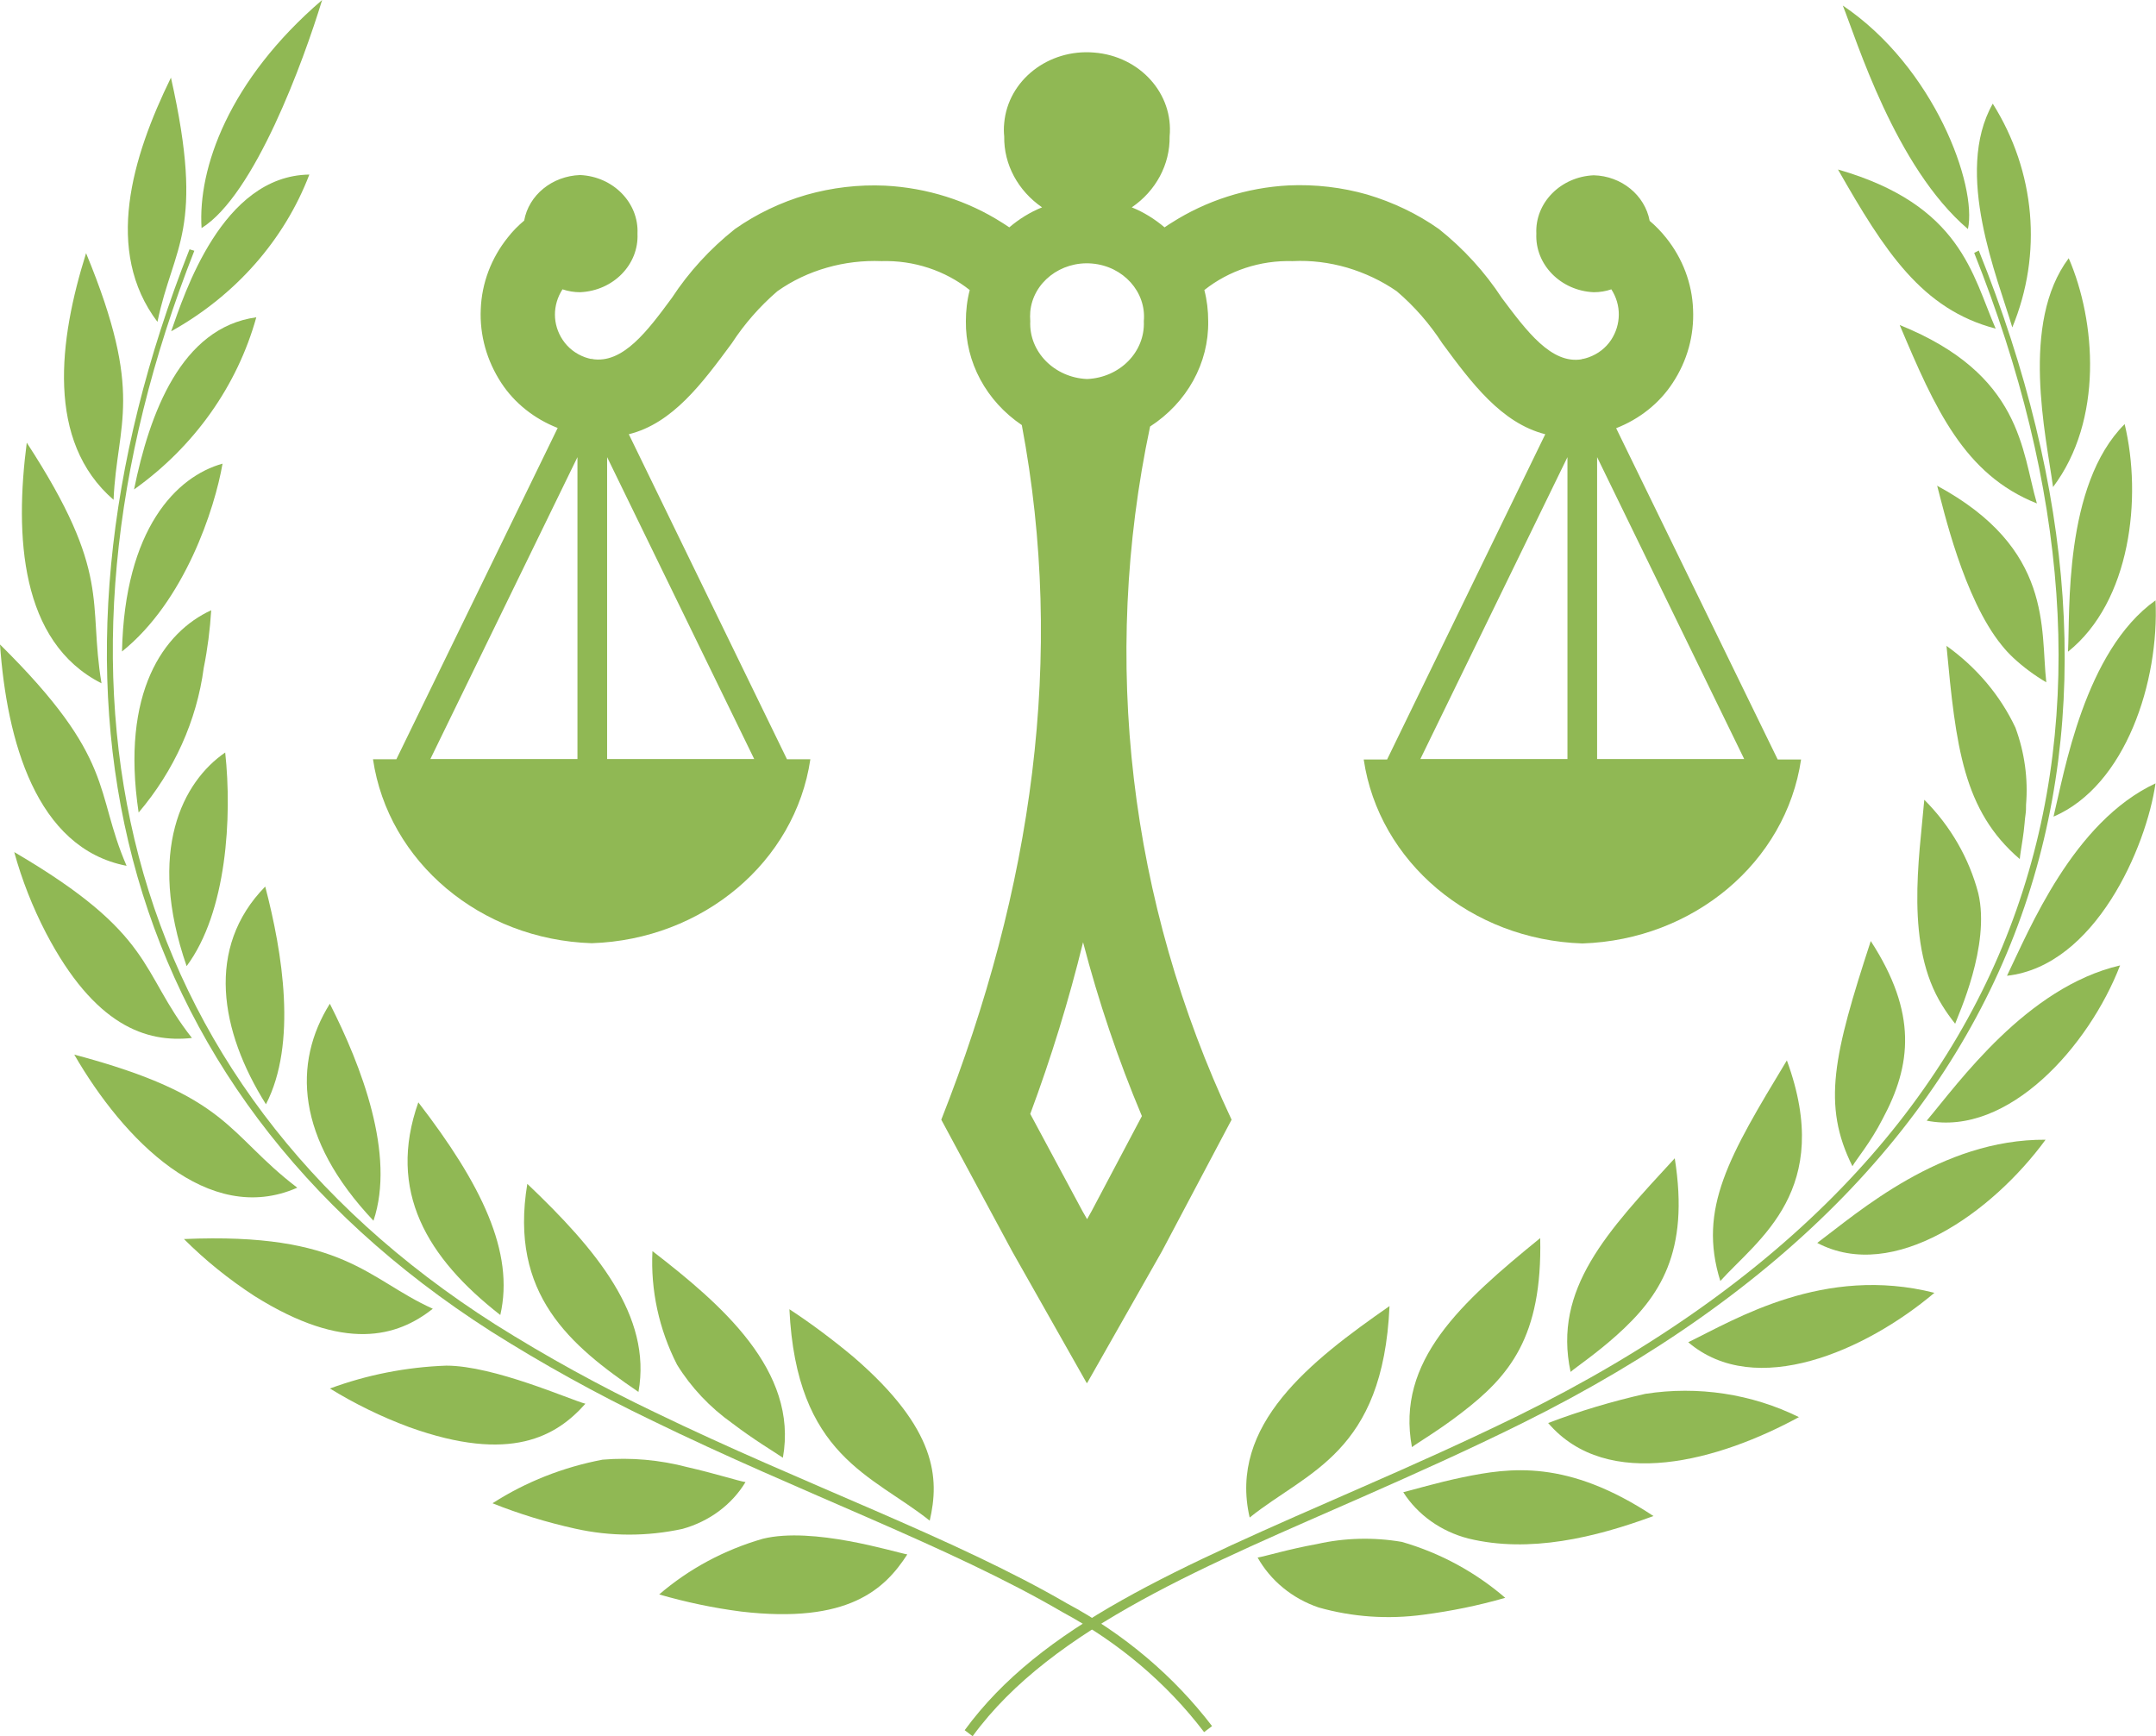 <?xml version="1.0" encoding="UTF-8"?><svg id="_ÎÓÈ_2" xmlns="http://www.w3.org/2000/svg" viewBox="0 0 89.42 72"><g id="Group_4536"><g id="Group_4535"><path id="Path_17890" d="M45.09,50.56l.18-.32,2.09-3.95c-.99-2.35-1.8-4.76-2.44-7.21-.59,2.41-1.32,4.78-2.19,7.12l2.17,4.04.19.33ZM65.01,18.96v12.52h-6.1l6.1-12.52ZM72.34,31.48h-6.1v-12.52l6.1,12.52ZM25.18,18.96v12.52h6.1l-6.1-12.52ZM17.85,31.48h6.1v-12.52l-6.1,12.52ZM45.09,15.72c1.36-.06,2.41-1.13,2.35-2.4.11-1.21-.85-2.28-2.15-2.39s-2.45.79-2.56,2c-.01.13-.01.26,0,.39-.06,1.27,1,2.34,2.35,2.4M45.09,57.36l3.1-5.46,2.89-5.46c-4.25-9.04-5.43-19.07-3.38-28.75,1.53-.99,2.44-2.63,2.41-4.37,0-.44-.05-.87-.16-1.29,1.02-.81,2.32-1.24,3.66-1.2.77-.04,1.53.06,2.26.27.74.22,1.44.55,2.06.98.74.63,1.37,1.36,1.89,2.16,1.21,1.64,2.45,3.31,4.27,3.77l-6.56,13.49h-.97c.63,4.26,4.46,7.48,9.07,7.63,4.61-.15,8.44-3.37,9.07-7.63h-.97l-6.7-13.74c.97-.38,1.79-1.03,2.34-1.87.61-.92.9-1.98.85-3.06-.04-1.07-.43-2.11-1.12-2.97-.2-.25-.43-.49-.68-.7-.2-1.07-1.17-1.86-2.32-1.89-1.37.06-2.44,1.14-2.38,2.42-.06,1.28,1.01,2.37,2.38,2.43.25,0,.5-.04.73-.12.42.65.41,1.46-.01,2.1-.22.33-.54.58-.93.72-.08.03-.16.05-.25.07v-.02s-.03.03-.03.03c-1.27.22-2.3-1.18-3.32-2.54-.7-1.07-1.58-2.04-2.61-2.86-.89-.63-1.9-1.11-2.97-1.43-1.05-.3-2.16-.43-3.26-.38-1.74.09-3.42.63-4.86,1.55-.1.06-.19.12-.29.19-.4-.34-.86-.63-1.36-.83,1-.68,1.59-1.78,1.57-2.94.17-1.77-1.23-3.33-3.13-3.48-1.9-.16-3.57,1.15-3.73,2.92-.02.19-.02.38,0,.56-.02,1.16.57,2.25,1.57,2.94-.5.2-.96.49-1.36.83-.09-.06-.19-.13-.29-.19-1.44-.92-3.12-1.45-4.86-1.54-1.1-.05-2.2.08-3.26.38-1.07.31-2.07.79-2.97,1.42-1.03.82-1.91,1.78-2.61,2.85-1.01,1.37-2.04,2.76-3.32,2.54v-.02s-.03.02-.03.02c-.08-.02-.17-.04-.25-.07-.39-.14-.71-.39-.93-.72-.43-.64-.43-1.45-.01-2.1.24.08.48.12.73.12,1.38-.06,2.44-1.15,2.38-2.43.06-1.28-1.01-2.37-2.38-2.43-1.16.04-2.13.83-2.32,1.89-.25.21-.48.44-.68.7-.69.86-1.08,1.9-1.12,2.97-.05,1.08.25,2.14.85,3.06.55.84,1.37,1.49,2.34,1.87l-6.69,13.74h-.97c.63,4.26,4.46,7.48,9.07,7.63,4.61-.15,8.44-3.37,9.07-7.63h-.97l-6.56-13.48c1.82-.45,3.05-2.12,4.27-3.77.52-.8,1.16-1.53,1.89-2.16.62-.44,1.32-.77,2.06-.98.73-.21,1.5-.3,2.26-.27,1.34-.04,2.64.39,3.66,1.2-.11.42-.16.86-.16,1.29-.02,1.7.84,3.31,2.32,4.31,1.81,9.6.45,19.2-3.34,28.81l2.94,5.46,3.09,5.46Z" fill="#90b854" fill-rule="evenodd" stroke-width="0"/><path id="Path_17891" d="M7.86,10.34C.83,28.13,4.43,45.03,20.38,55.23c2.14,1.35,4.36,2.58,6.65,3.68,6.16,3.01,12.38,5.23,17.03,7.95,2.32,1.25,4.33,2.94,5.88,4.98l.33-.25c-1.59-2.08-3.65-3.82-6.02-5.09-4.68-2.72-10.91-4.93-17.08-7.92-2.28-1.09-4.5-2.31-6.63-3.65C4.73,44.87,1.09,28.11,8.06,10.4l-.2-.06Z" fill="#90b854" stroke-width="0"/><path id="Path_17892" d="M32.74,54.3c.93.61,1.82,1.28,2.67,1.99,3.45,2.98,3.56,5.02,3.15,6.78-2.38-1.9-5.53-2.66-5.82-8.78" fill="#90b854" stroke-width="0"/><path id="Path_17893" d="M27.06,51.89c2.85,2.2,6.06,4.96,5.41,8.57-.35-.24-1.21-.75-2.1-1.43-.93-.66-1.71-1.49-2.29-2.43-.75-1.47-1.1-3.09-1.02-4.71" fill="#90b854" stroke-width="0"/><path id="Path_17894" d="M21.87,49.1c2.85,2.71,5.18,5.48,4.61,8.63-2.82-1.92-5.37-4.04-4.61-8.63" fill="#90b854" stroke-width="0"/><path id="Path_17895" d="M17.35,45.72c2.61,3.39,4,6.21,3.4,8.82-3.04-2.37-4.7-5.14-3.4-8.82" fill="#90b854" stroke-width="0"/><path id="Path_17896" d="M13.68,41.63c1.31,2.58,2.73,6.26,1.81,9-3.23-3.42-3.34-6.55-1.81-9" fill="#90b854" stroke-width="0"/><path id="Path_17897" d="M11,36.77c.72,2.75,1.33,6.51.03,9.03-1.91-3.04-2.51-6.5-.03-9.03" fill="#90b854" stroke-width="0"/><path id="Path_17898" d="M9.34,31.21c.29,2.66.07,6.62-1.6,8.86-1.66-4.79-.16-7.65,1.6-8.86" fill="#90b854" stroke-width="0"/><path id="Path_17899" d="M8.76,25.31c-.05.8-.15,1.6-.31,2.39-.29,2.19-1.23,4.27-2.7,6-.75-5,1.05-7.49,3.01-8.39" fill="#90b854" stroke-width="0"/><path id="Path_17900" d="M9.23,19.23c-.32,1.86-1.57,5.71-4.17,7.79.11-5.09,2.26-7.26,4.17-7.79" fill="#90b854" stroke-width="0"/><path id="Path_17901" d="M10.63,13.16c-.79,2.84-2.57,5.36-5.07,7.14.64-3.15,1.95-6.71,5.07-7.14" fill="#90b854" stroke-width="0"/><path id="Path_17902" d="M12.83,7.24c-1.04,2.72-3.07,5.02-5.73,6.5.54-1.53,2.1-6.45,5.73-6.5" fill="#90b854" stroke-width="0"/><path id="Path_17903" d="M13.36,0c-.77,2.53-2.8,8.09-5,9.46-.16-2.47,1.12-6.13,5-9.46" fill="#90b854" stroke-width="0"/><path id="Path_17904" d="M27.34,66.13c1.11.32,2.24.56,3.4.71,4.45.52,5.96-.93,6.89-2.37-.56-.1-3.91-1.16-5.99-.65-1.6.46-3.07,1.25-4.3,2.31" fill="#90b854" stroke-width="0"/><path id="Path_17905" d="M20.43,62.35c1.1.44,2.25.79,3.42,1.05,1.47.33,2.99.33,4.46.01,1.11-.31,2.04-1,2.61-1.94-.31-.05-1.27-.36-2.41-.62-1.14-.3-2.34-.41-3.52-.31-1.63.31-3.18.92-4.55,1.8" fill="#90b854" stroke-width="0"/><path id="Path_17906" d="M13.67,57.58c1.04.64,2.14,1.18,3.3,1.61,4.22,1.52,6.12.37,7.31-.97-.62-.16-3.79-1.58-5.77-1.58-1.66.06-3.29.38-4.83.95" fill="#90b854" stroke-width="0"/><path id="Path_17907" d="M7.63,51.39c.88.88,1.86,1.67,2.92,2.36,3.74,2.35,5.94,1.69,7.4.53-2.71-1.22-3.66-3.18-10.33-2.89" fill="#90b854" stroke-width="0"/><path id="Path_17908" d="M3.08,43.74c2.03,3.51,5.55,7.15,9.25,5.52-2.93-2.23-2.77-3.8-9.25-5.52" fill="#90b854" stroke-width="0"/><path id="Path_17909" d="M.59,35.34c.32,1.16.76,2.28,1.32,3.36,2.01,3.84,4.15,4.56,6.05,4.35-2.19-2.79-1.49-4.27-7.37-7.71" fill="#90b854" stroke-width="0"/><path id="Path_17910" d="M0,26.73c.28,3.95,1.48,8.45,5.25,9.18-1.35-3.11-.41-4.4-5.25-9.18" fill="#90b854" stroke-width="0"/><path id="Path_17911" d="M1.11,18.36c-.5,3.85-.28,8.27,3.1,9.98-.57-3.41.45-4.53-3.1-9.98" fill="#90b854" stroke-width="0"/><path id="Path_17912" d="M3.57,10.5c-1.13,3.6-1.67,7.8,1.14,10.23.14-3.21,1.3-4.33-1.14-10.23" fill="#90b854" stroke-width="0"/><path id="Path_17913" d="M7.09,3.22c-1.62,3.31-2.78,7.19-.56,10.13.66-3.18,1.99-3.77.56-10.13" fill="#90b854" stroke-width="0"/><path id="Path_17914" d="M81.88,10.49c7.67,19.26,3.32,37.28-18.92,48.23-2.21,1.08-4.38,2.05-6.44,2.95-7.83,3.43-13.33,5.75-16.51,10.09l.33.25c3.31-4.54,9.89-7.15,16.32-9.99,2.06-.91,4.23-1.88,6.45-2.98,22.06-10.93,26.87-28.97,18.96-48.65l-.19.1Z" fill="#90b854" stroke-width="0"/><path id="Path_17915" d="M62.43,66.27c-1.11.32-2.24.55-3.39.7-1.46.2-2.94.1-4.35-.3-1.09-.37-1.99-1.11-2.53-2.07.31-.05,1.29-.35,2.46-.56,1.15-.26,2.35-.29,3.52-.09,1.6.46,3.06,1.26,4.29,2.32" fill="#90b854" stroke-width="0"/><path id="Path_17916" d="M68.57,62.88c-2.41.89-5.14,1.55-7.67.93-1.13-.29-2.1-.98-2.7-1.92.41-.1,1.37-.39,2.47-.62,1.95-.4,4.33-.76,7.91,1.61" fill="#90b854" stroke-width="0"/><path id="Path_17917" d="M74.62,58.77c-3.3,1.8-7.95,3.12-10.41.25,1.31-.5,2.66-.9,4.03-1.21,2.18-.34,4.42,0,6.38.97" fill="#90b854" stroke-width="0"/><path id="Path_17918" d="M80.23,53.62c-2.84,2.4-7.42,4.43-10.21,2.05,1.95-.95,5.63-3.21,10.21-2.05" fill="#90b854" stroke-width="0"/><path id="Path_17919" d="M84.84,47.27c-2.21,3.02-6.3,5.95-9.47,4.28,1.68-1.25,5.13-4.31,9.47-4.28" fill="#90b854" stroke-width="0"/><path id="Path_17920" d="M87.93,40.04c-1.29,3.35-4.64,7.11-8.02,6.44,1.31-1.55,4.13-5.53,8.02-6.44" fill="#90b854" stroke-width="0"/><path id="Path_17921" d="M89.4,32.49c-.38,2.64-2.5,7.57-6.16,7.98.93-1.92,2.74-6.38,6.16-7.98" fill="#90b854" stroke-width="0"/><path id="Path_17922" d="M89.4,24.9c.16,3.35-1.23,7.68-4.23,8.97.44-1.8,1.28-6.87,4.23-8.97" fill="#90b854" stroke-width="0"/><path id="Path_17923" d="M88.12,17.59c.73,3.05.25,7.36-2.35,9.44.09-1.62-.19-6.91,2.35-9.44" fill="#90b854" stroke-width="0"/><path id="Path_17924" d="M85.8,10.71c1.13,2.61,1.44,6.72-.65,9.49-.29-2.13-1.37-6.8.65-9.49" fill="#90b854" stroke-width="0"/><path id="Path_17925" d="M82.65,4.3c1.77,2.82,2.07,6.23.81,9.28-.6-2.04-2.44-6.41-.81-9.28" fill="#90b854" stroke-width="0"/><path id="Path_17926" d="M76.43.23c3.8,2.56,5.58,7.47,5.19,9.27-3.02-2.57-4.63-7.89-5.19-9.27" fill="#90b854" stroke-width="0"/><path id="Path_17927" d="M57.63,54.17c-3.26,2.27-6.69,4.92-5.8,8.77,2.39-1.92,5.53-2.66,5.8-8.77" fill="#90b854" stroke-width="0"/><path id="Path_17928" d="M63.88,51.35c-3.28,2.67-5.99,5.09-5.32,8.67.25-.19,1.12-.7,2.04-1.41,2-1.53,3.37-3.15,3.28-7.25" fill="#90b854" stroke-width="0"/><path id="Path_17929" d="M69.46,48.04c-2.79,3.03-5.06,5.41-4.32,8.86.23-.2,1.05-.75,1.9-1.51,1.81-1.62,3.04-3.45,2.42-7.35" fill="#90b854" stroke-width="0"/><path id="Path_17930" d="M74.11,43.98c-2.39,3.96-3.7,6.14-2.76,9.15,1.56-1.73,4.73-3.77,2.76-9.15" fill="#90b854" stroke-width="0"/><path id="Path_17931" d="M77.59,39.03c-1.54,4.72-2.03,6.8-.76,9.34.07-.13.26-.38.49-.71s.51-.76.76-1.25c1.2-2.23,1.45-4.39-.49-7.38" fill="#90b854" stroke-width="0"/><path id="Path_17932" d="M79.81,33.17c-.21,2.44-.81,6.06.75,8.54.16.26.34.51.53.75.12-.35,1.47-3.24.96-5.41-.38-1.45-1.15-2.79-2.24-3.88" fill="#90b854" stroke-width="0"/><path id="Path_17933" d="M80.73,26.78c.39,4.18.69,6.84,3.04,8.85.01-.14.06-.44.12-.83.03-.2.06-.42.08-.66.01-.12.02-.24.04-.37s.02-.26.02-.39c.09-1.08-.06-2.17-.44-3.2-.63-1.34-1.62-2.51-2.87-3.4" fill="#90b854" stroke-width="0"/><path id="Path_17934" d="M80.34,20.13c.26.97,1.1,4.69,2.68,6.63.15.19.31.36.49.53.41.38.87.72,1.36,1.01-.25-2.22.3-5.55-4.54-8.16" fill="#90b854" stroke-width="0"/><path id="Path_17935" d="M78.79,13.48c1.46,3.46,2.67,6.2,5.69,7.4-.64-2.19-.61-5.35-5.69-7.4" fill="#90b854" stroke-width="0"/><path id="Path_17936" d="M76.23,7.03c1.94,3.4,3.48,5.8,6.54,6.6-.97-2.23-1.43-5.13-6.54-6.6" fill="#90b854" stroke-width="0"/></g></g></svg>